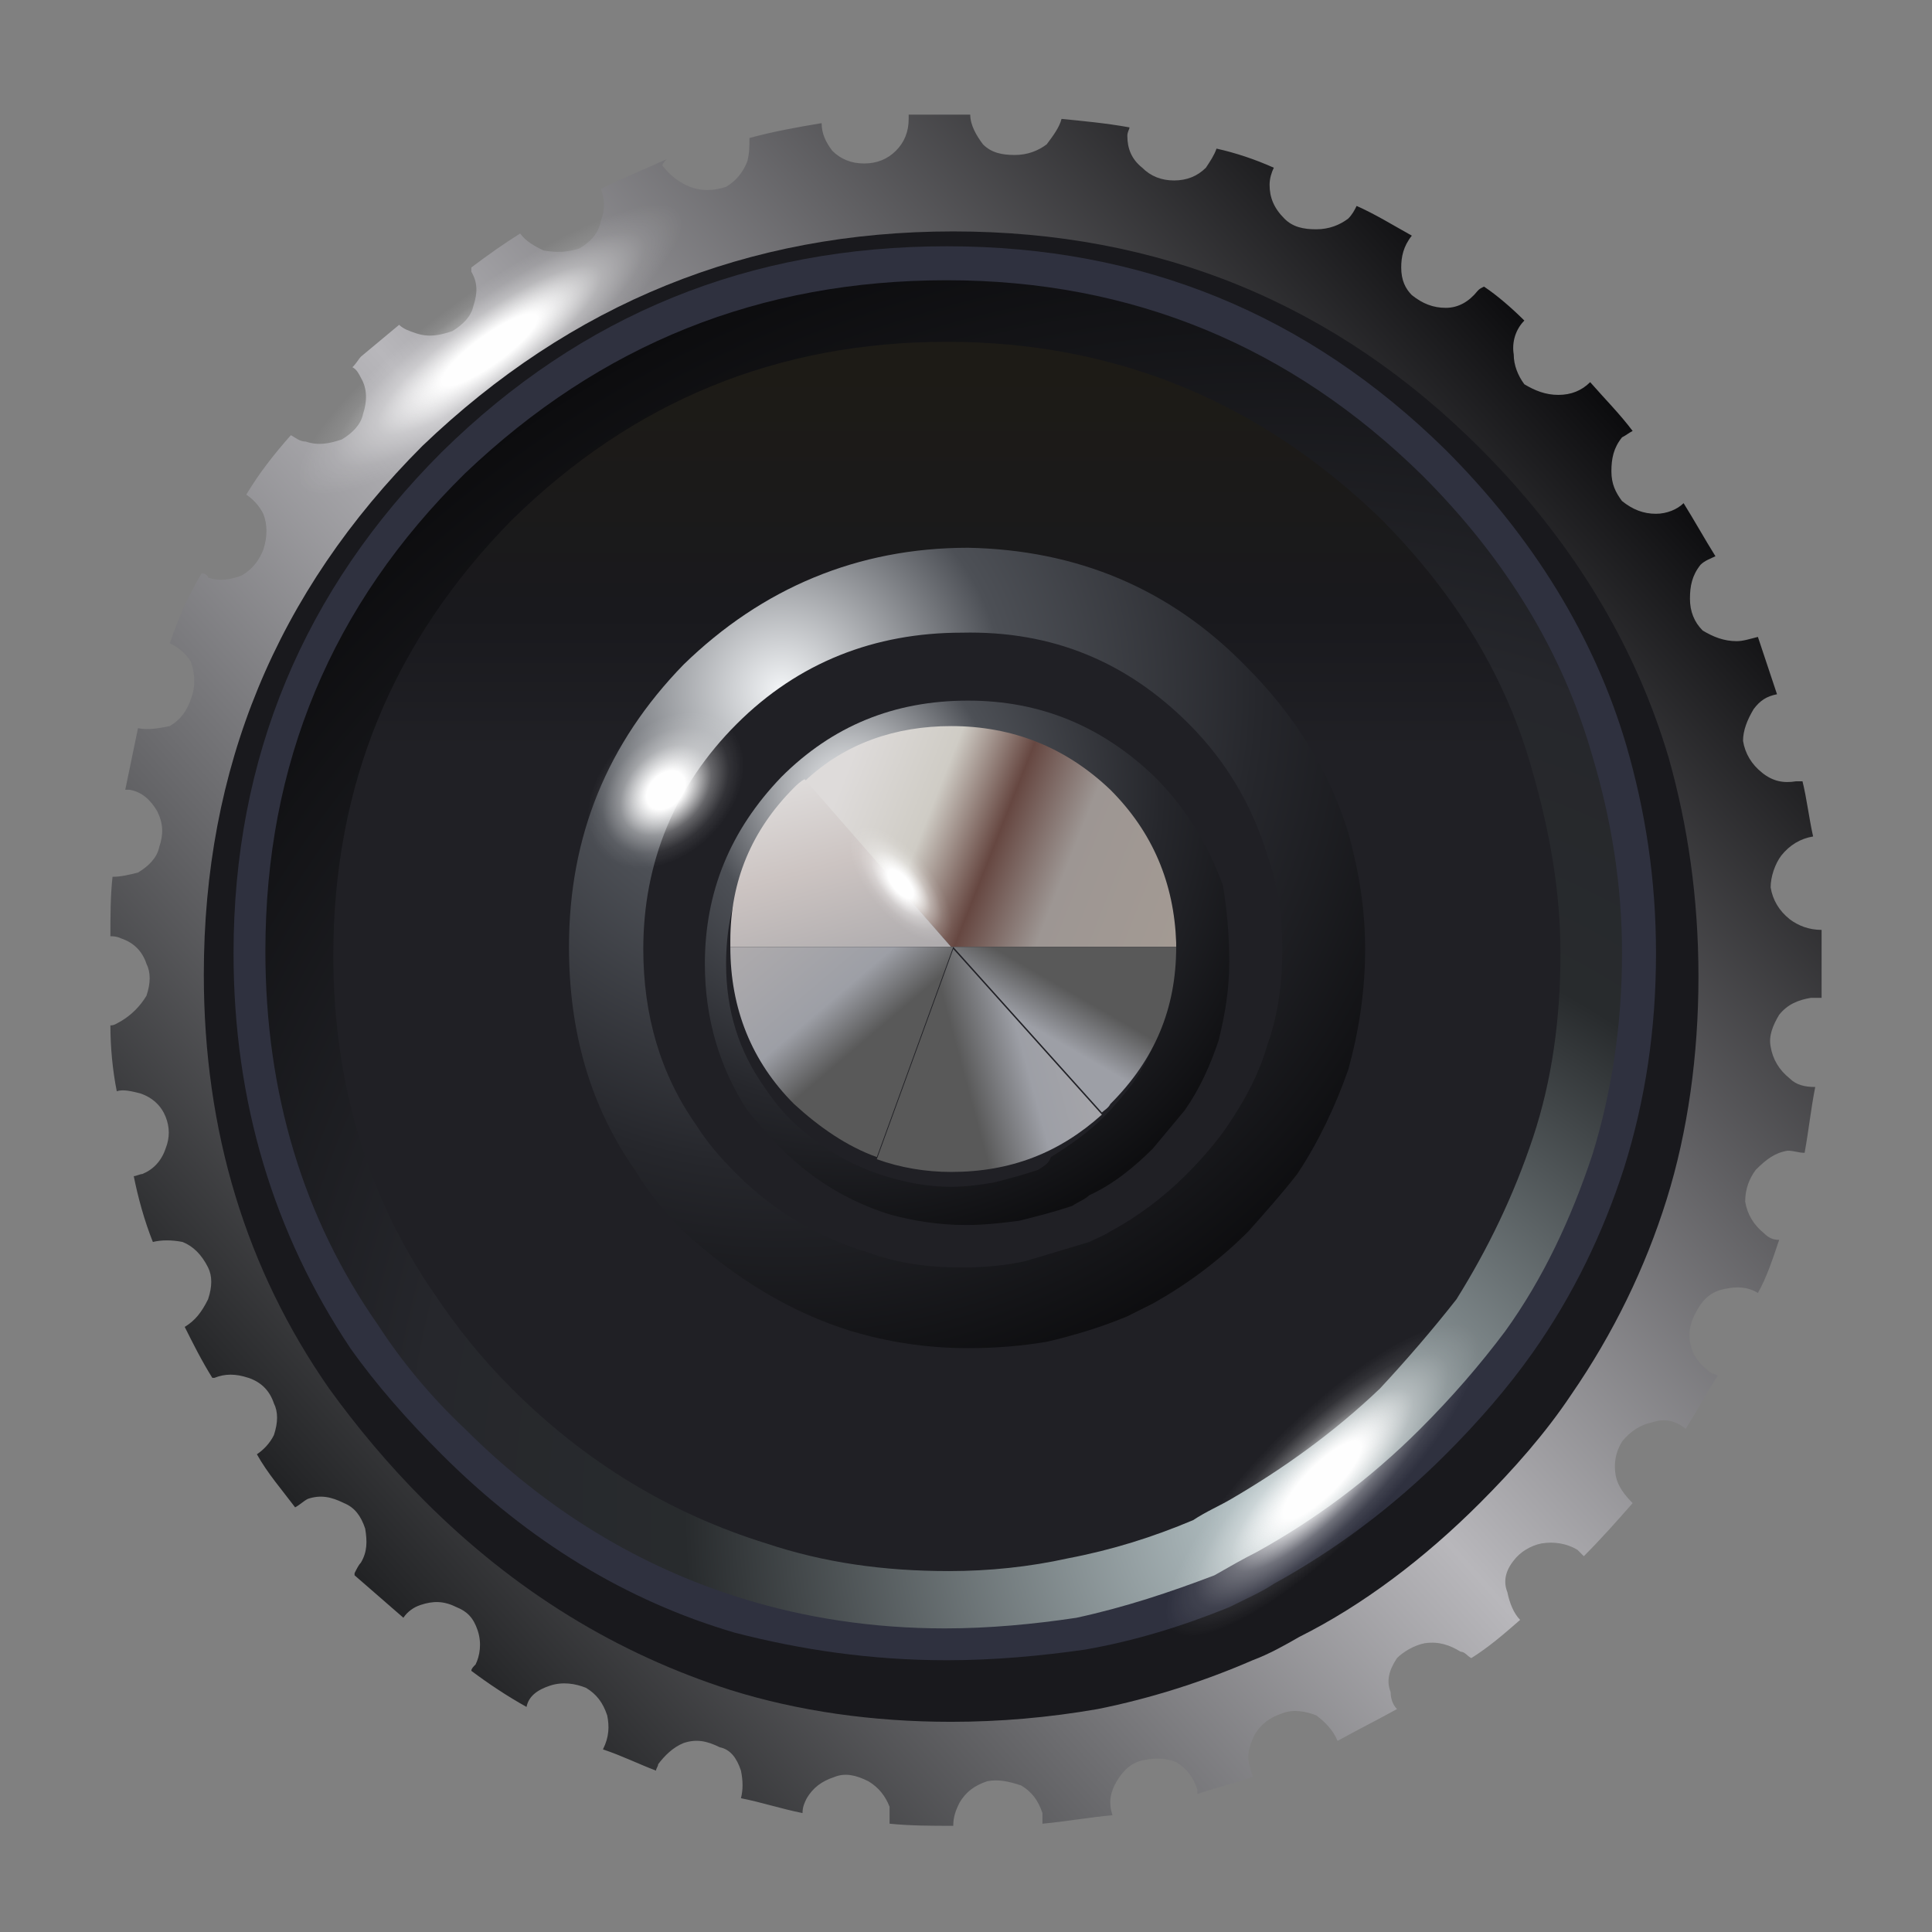 <?xml version="1.0" encoding="utf-8"?>
<!-- Generator: Adobe Illustrator 16.0.0, SVG Export Plug-In . SVG Version: 6.00 Build 0)  -->
<!DOCTYPE svg PUBLIC "-//W3C//DTD SVG 1.1//EN" "http://www.w3.org/Graphics/SVG/1.1/DTD/svg11.dtd">
<svg version="1.1" id="Layer_1" xmlns="http://www.w3.org/2000/svg" xmlns:xlink="http://www.w3.org/1999/xlink" x="0px" y="0px"
	 width="91px" height="91px" viewBox="0 0 91 91" enable-background="new 0 0 91 91" xml:space="preserve">
<rect x="0" y="0" width="91" height="91" fill="#808080" stroke="none"/>
<g>
	<g>
		<linearGradient id="SVGID_1_" gradientUnits="userSpaceOnUse" x1="15.413" y1="72.478" x2="75.438" y2="18.678">
			<stop  offset="0" style="stop-color:#222325"/>
			<stop  offset="0.486" style="stop-color:#B8B7BB"/>
			<stop  offset="1" style="stop-color:#0C0C0E"/>
		</linearGradient>
		<path fill-rule="evenodd" clip-rule="evenodd" fill="url(#SVGID_1_)" d="M31.2,7.8c0.4,0.5,0.8,0.8,1.3,1c0.5,0.2,1.1,0.2,1.7,0
			c0.5-0.3,0.8-0.7,1-1.2c0.1-0.4,0.1-0.7,0.1-1.1c1.1-0.3,2.2-0.5,3.4-0.7c0,0.5,0.2,0.9,0.5,1.3c0.4,0.4,0.9,0.6,1.5,0.6
			c0.6,0,1.1-0.2,1.5-0.6c0.4-0.4,0.6-0.9,0.6-1.5c0,0,0-0.1,0-0.2c0.9,0,1.8,0,2.7,0c0.1,0,0.2,0,0.2,0c0,0.5,0.3,1,0.6,1.4
			c0.4,0.4,0.9,0.5,1.5,0.5c0.6,0,1.1-0.2,1.5-0.5c0.3-0.4,0.6-0.8,0.7-1.2c1,0.1,2.1,0.2,3.2,0.4c0,0.1-0.1,0.2-0.1,0.4
			c0,0.6,0.2,1.1,0.7,1.5c0.4,0.4,0.9,0.6,1.5,0.6c0.6,0,1.1-0.2,1.5-0.6c0.2-0.3,0.4-0.6,0.5-0.9c0.9,0.2,1.8,0.5,2.7,0.9
			c-0.1,0.2-0.2,0.5-0.2,0.8c0,0.6,0.2,1.1,0.7,1.6c0.4,0.4,0.9,0.5,1.5,0.5c0.6,0,1.1-0.2,1.5-0.5c0.2-0.2,0.3-0.4,0.4-0.6
			c0.9,0.4,1.7,0.9,2.6,1.4c-0.4,0.5-0.5,1-0.5,1.5c0,0.6,0.2,1,0.5,1.3c0.5,0.4,1,0.6,1.6,0.6c0.6,0,1.1-0.3,1.5-0.8
			c0.1-0.1,0.1-0.1,0.3-0.2c0.6,0.4,1.3,1,1.9,1.6h0c-0.4,0.4-0.6,1-0.5,1.6c0,0.5,0.2,1,0.5,1.4c0.5,0.3,1,0.5,1.6,0.5
			c0.6,0,1.1-0.2,1.5-0.6c0.7,0.8,1.4,1.5,2,2.3c-0.2,0.1-0.3,0.2-0.5,0.3c-0.4,0.5-0.5,1-0.5,1.6c0,0.6,0.2,1,0.5,1.4
			c0.5,0.4,1,0.6,1.6,0.6c0.5,0,1-0.2,1.3-0.5c0.5,0.8,1,1.7,1.5,2.5c-0.2,0.1-0.5,0.2-0.7,0.4c-0.4,0.5-0.5,1-0.5,1.6
			c0,0.6,0.2,1.1,0.6,1.5c0.5,0.3,1,0.5,1.6,0.5c0.3,0,0.6-0.1,1-0.2c0.3,0.9,0.6,1.8,0.9,2.7c-0.5,0.1-0.8,0.3-1.1,0.7
			c-0.3,0.5-0.5,1-0.5,1.5c0.1,0.6,0.4,1.1,0.9,1.5c0.5,0.4,1,0.5,1.6,0.4c0.1,0,0.2,0,0.3,0c0.2,0.8,0.3,1.7,0.5,2.6h0
			c-0.6,0.1-1.1,0.4-1.5,0.9c-0.3,0.4-0.5,1-0.5,1.5c0.1,0.6,0.4,1.1,0.9,1.5c0.4,0.3,0.9,0.5,1.5,0.5c0,0.6,0,1.2,0,1.8
			c0,0.4,0,0.9,0,1.4c-0.2,0-0.3,0-0.5,0c-0.6,0.1-1.1,0.3-1.5,0.8c-0.3,0.5-0.5,1-0.4,1.5c0.1,0.6,0.4,1.1,0.9,1.5
			c0.3,0.3,0.7,0.4,1.2,0.4c-0.2,1-0.3,2-0.5,3.1c-0.3,0-0.5-0.1-0.8-0.1c-0.6,0.1-1,0.4-1.5,0.9c-0.3,0.4-0.5,0.9-0.5,1.5
			c0.1,0.6,0.4,1.1,0.9,1.5c0.2,0.2,0.4,0.3,0.7,0.3c-0.3,0.9-0.6,1.8-1,2.5c-0.5-0.3-1-0.3-1.5-0.2c-0.6,0.1-1,0.4-1.3,0.9
			c-0.3,0.5-0.5,1-0.4,1.6c0.1,0.6,0.4,1,0.9,1.4c0.1,0.1,0.3,0.1,0.4,0.2c-0.5,0.8-1,1.7-1.5,2.5c-0.5-0.4-1-0.5-1.6-0.3
			c-0.5,0.1-1,0.4-1.4,0.9c-0.3,0.5-0.4,1-0.3,1.6c0.1,0.5,0.4,0.9,0.8,1.3c-0.7,0.8-1.5,1.7-2.3,2.5c-0.1-0.1-0.2-0.2-0.3-0.3
			c-0.5-0.3-1.1-0.4-1.7-0.3c-0.5,0.1-1,0.4-1.3,0.8c-0.4,0.5-0.5,1-0.3,1.5c0.1,0.5,0.3,1,0.6,1.3c-0.8,0.7-1.5,1.3-2.3,1.8
			c-0.2-0.1-0.3-0.3-0.5-0.3c-0.5-0.3-1-0.5-1.7-0.4c-0.5,0.1-1,0.4-1.3,0.7c-0.4,0.6-0.5,1.1-0.3,1.6c0,0.3,0.1,0.6,0.3,0.8
			c-0.9,0.5-1.9,1-2.8,1.5c-0.2-0.5-0.6-0.9-1-1.2c-0.5-0.2-1.1-0.3-1.6-0.1c-0.6,0.2-1,0.5-1.3,1c-0.3,0.6-0.4,1.1-0.2,1.6
			c0,0.1,0.1,0.3,0.1,0.4c-0.9,0.3-1.7,0.5-2.6,0.8c0,0,0-0.1,0-0.2c-0.2-0.6-0.5-1-1-1.3c-0.5-0.2-1-0.2-1.5-0.1
			c-0.6,0.1-1,0.5-1.3,1c-0.3,0.5-0.4,1-0.2,1.6c-1.1,0.1-2.2,0.3-3.3,0.4c0-0.2,0-0.3,0-0.5c-0.2-0.6-0.5-1-1-1.3
			c-0.6-0.2-1.1-0.3-1.6-0.2c-0.6,0.2-1,0.5-1.3,1c-0.2,0.4-0.3,0.7-0.3,1.1c-1,0-2,0-3-0.1c0-0.3,0-0.5,0-0.8
			c-0.2-0.5-0.5-0.9-1-1.2c-0.6-0.3-1.1-0.4-1.6-0.2c-0.6,0.2-1,0.5-1.3,1c-0.1,0.2-0.2,0.4-0.2,0.7c-1-0.2-1.9-0.5-2.9-0.7
			c0.1-0.4,0.1-0.8,0-1.3c-0.2-0.6-0.5-1-1-1.1c-0.6-0.3-1.1-0.4-1.7-0.2c-0.5,0.2-0.9,0.6-1.2,1c0,0.1-0.1,0.2-0.1,0.3
			c-0.8-0.3-1.6-0.7-2.5-1v0c0.3-0.6,0.3-1.1,0.2-1.6c-0.2-0.6-0.5-1-1-1.3c-0.5-0.2-1.1-0.3-1.7-0.1c-0.6,0.2-1,0.5-1.1,1
			c-0.9-0.5-1.8-1.1-2.6-1.7c0-0.1,0.1-0.2,0.2-0.3c0.2-0.4,0.3-1,0.1-1.6c-0.2-0.6-0.5-0.9-1-1.1c-0.6-0.3-1.1-0.3-1.7-0.1
			c-0.3,0.1-0.6,0.3-0.8,0.6c-0.8-0.7-1.5-1.3-2.3-2l0-0.1c0.1-0.2,0.2-0.4,0.3-0.5c0.3-0.5,0.3-1,0.2-1.6c-0.2-0.6-0.5-1-1-1.2
			c-0.6-0.3-1.1-0.4-1.7-0.2c-0.2,0.1-0.4,0.3-0.6,0.4c-0.6-0.8-1.3-1.6-1.8-2.5c0.3-0.2,0.6-0.5,0.8-0.9c0.2-0.6,0.2-1.1,0-1.5
			c-0.2-0.6-0.6-1-1.2-1.2c-0.6-0.2-1.1-0.2-1.6,0c0,0-0.1,0-0.1,0c-0.5-0.8-0.9-1.6-1.3-2.4c0.5-0.3,0.8-0.7,1.1-1.3
			c0.2-0.6,0.2-1.1,0-1.5c-0.3-0.6-0.7-1-1.2-1.2c-0.5-0.1-1-0.1-1.4,0c-0.4-1-0.7-2.1-0.9-3.1c0.1,0,0.3-0.1,0.4-0.1
			c0.5-0.2,0.9-0.6,1.1-1.2c0.2-0.5,0.2-1,0-1.5s-0.6-0.9-1.2-1.1c-0.4-0.1-0.8-0.2-1.1-0.1c-0.2-1-0.3-2.1-0.3-3.1
			c0.2,0,0.3-0.1,0.5-0.2c0.5-0.3,0.9-0.7,1.2-1.2c0.2-0.6,0.2-1.1,0-1.5c-0.2-0.6-0.6-1-1.2-1.2c-0.2-0.1-0.4-0.1-0.5-0.1
			c0-0.9,0-1.9,0.1-2.8c0.4,0,0.8-0.1,1.2-0.2c0.5-0.3,0.9-0.7,1-1.2c0.2-0.6,0.2-1.1-0.1-1.7c-0.3-0.5-0.7-0.9-1.3-1
			c-0.1,0-0.2,0-0.2,0c0.2-1,0.4-1.9,0.6-2.9c0.5,0.1,1,0,1.5-0.1c0.5-0.3,0.8-0.7,1-1.3c0.2-0.5,0.2-1.1,0-1.7
			c-0.2-0.4-0.6-0.7-1-0.9c0.4-1.2,0.9-2.3,1.5-3.3c0.1,0,0.3,0.1,0.3,0.2c0.5,0.2,1.1,0.1,1.6-0.1c0.5-0.3,0.8-0.7,1-1.2
			c0.2-0.6,0.2-1.2,0-1.7c-0.2-0.4-0.5-0.7-0.8-0.9c0.6-1,1.3-1.9,2.1-2.8c0.2,0.1,0.4,0.3,0.7,0.3c0.6,0.2,1.1,0.1,1.7-0.1
			c0.5-0.3,0.9-0.7,1-1.2c0.2-0.6,0.2-1.2-0.1-1.7c-0.1-0.2-0.2-0.4-0.4-0.5c0.2-0.2,0.3-0.4,0.4-0.5c0.6-0.5,1.2-1,1.8-1.5
			c0.2,0.2,0.5,0.3,0.8,0.4c0.6,0.2,1.1,0.1,1.7-0.1c0.5-0.3,0.9-0.7,1-1.2c0.2-0.6,0.2-1.1-0.1-1.6c0,0,0-0.1,0-0.2
			c0.8-0.6,1.5-1.1,2.3-1.6c0.3,0.4,0.7,0.6,1.1,0.8c0.6,0.1,1.1,0.1,1.7-0.1c0.5-0.3,0.9-0.7,1-1.3c0.2-0.5,0.2-1,0-1.5
			c1-0.5,2-0.9,3.1-1.4C31.2,7.7,31.2,7.8,31.2,7.8z"/>
	</g>
	<g>
		
			<radialGradient id="SVGID_2_" cx="26.881" cy="-10.29" r="3.265" gradientTransform="matrix(0.547 0.837 -3.265 2.355 -25.244 18.209)" gradientUnits="userSpaceOnUse">
			<stop  offset="0" style="stop-color:#FEFEFE"/>
			<stop  offset="0.208" style="stop-color:#FEFEFE"/>
			<stop  offset="0.49" style="stop-color:#FFFFFF;stop-opacity:0.314"/>
			<stop  offset="0.678" style="stop-color:#FFFFFF;stop-opacity:8.235294e-002"/>
			<stop  offset="0.839" style="stop-color:#FCFCFC;stop-opacity:0"/>
			<stop  offset="1" style="stop-color:#FBFBFB;stop-opacity:0"/>
		</radialGradient>
		<path fill-rule="evenodd" clip-rule="evenodd" fill="url(#SVGID_2_)" d="M33.8,8.7c0.5,0.8-0.1,2.2-1.8,4.3
			c-1.8,2-4.2,4.1-7.2,6.2c-2.9,2.1-5.6,3.7-8.1,4.7c-2.4,0.9-3.9,1-4.4,0.3c-0.5-0.8,0.2-2.3,1.9-4.3c1.8-2.1,4.1-4.2,7-6.3
			c3-2.1,5.7-3.6,8.2-4.7C31.9,8,33.3,8,33.8,8.7z"/>
	</g>
	<g>
		<path fill-rule="evenodd" clip-rule="evenodd" fill="#19191D" d="M44.9,10.9c9.7,0,18,3.4,24.8,10.2c4.3,4.3,7.3,9.2,8.9,14.6
			c0.9,3.2,1.4,6.6,1.4,10.3c0,3.7-0.5,7.3-1.5,10.5c-1,3.2-2.5,6.3-4.5,9.2c-1.2,1.8-2.7,3.5-4.3,5.1c-2.6,2.6-5.5,4.8-8.5,6.3
			c-0.7,0.4-1.4,0.8-2.2,1.1c-2.3,1-4.8,1.8-7.3,2.3c-2.3,0.4-4.6,0.6-6.9,0.6c-3.7,0-7.2-0.5-10.4-1.5C29.1,77.9,24.3,75,20,70.7
			c-1.7-1.7-3.2-3.5-4.5-5.3c-3.9-5.6-5.9-12.1-5.9-19.5c0-9.7,3.4-18,10.3-24.9C26.9,14.3,35.2,10.9,44.9,10.9z"/>
	</g>
	<g>
		<path fill-rule="evenodd" clip-rule="evenodd" fill="#2F313F" d="M44.6,11.6c9.2,0,17,3.2,23.5,9.6c4.1,4.1,7,8.8,8.5,13.9
			c0.9,3.1,1.4,6.3,1.4,9.8c0,3.6-0.5,6.9-1.5,10.1c-1,3.1-2.4,6-4.3,8.7c-1.2,1.7-2.6,3.3-4.1,4.8c-2.5,2.5-5.2,4.5-8.1,6.1
			c-0.6,0.4-1.3,0.7-2.1,1.1c-2.2,0.9-4.5,1.6-6.8,2c-2.1,0.3-4.3,0.5-6.5,0.5c-3.6,0-6.9-0.5-10-1.3c-5.1-1.5-9.7-4.3-13.8-8.4
			c-1.6-1.6-3.1-3.3-4.3-5C12.9,58.1,11,51.9,11,44.9c0-9.2,3.3-17.1,9.8-23.6C27.4,14.8,35.3,11.6,44.6,11.6z"/>
	</g>
	<g>
		<radialGradient id="SVGID_3_" cx="60.318" cy="71.469" r="62.825" gradientUnits="userSpaceOnUse">
			<stop  offset="0" style="stop-color:#BBC9CC"/>
			<stop  offset="0.447" style="stop-color:#282B2D"/>
			<stop  offset="0.651" style="stop-color:#26272C"/>
			<stop  offset="1" style="stop-color:#0C0C0E"/>
		</radialGradient>
		<path fill-rule="evenodd" clip-rule="evenodd" fill="url(#SVGID_3_)" d="M44.6,13.2c8.7,0,16.2,3.1,22.4,9.2
			c3.9,3.9,6.6,8.3,8,13.2c0.9,3,1.4,6.1,1.4,9.3c0,3.4-0.5,6.6-1.4,9.5c-1,3-2.3,5.8-4.1,8.3c-1.2,1.6-2.5,3.1-4,4.6
			c-2.4,2.4-5,4.3-7.7,5.8c-0.6,0.3-1.3,0.7-2,1.1c-2.1,0.8-4.2,1.5-6.5,2c-2,0.3-4.1,0.5-6.2,0.5c-3.4,0-6.6-0.5-9.5-1.4
			c-4.9-1.5-9.3-4.2-13.1-8c-1.6-1.5-3-3.2-4.1-4.9c-3.5-5-5.3-10.9-5.3-17.6c0-8.8,3.1-16.3,9.4-22.5
			C28.3,16.2,35.8,13.2,44.6,13.2z"/>
	</g>
	<g>
		<linearGradient id="SVGID_4_" gradientUnits="userSpaceOnUse" x1="44.543" y1="17.419" x2="44.543" y2="35.319">
			<stop  offset="0" style="stop-color:#1D1B16"/>
			<stop  offset="0.643" style="stop-color:#19191D"/>
			<stop  offset="1" style="stop-color:#202025"/>
		</linearGradient>
		<path fill-rule="evenodd" clip-rule="evenodd" fill="url(#SVGID_4_)" d="M44.6,16.1c7.9,0,14.7,2.8,20.4,8.3c3.6,3.6,6,7.6,7.2,12
			c0.8,2.8,1.3,5.6,1.3,8.5c0,3.1-0.4,6-1.3,8.7c-0.9,2.7-2.1,5.2-3.6,7.6c-1.1,1.4-2.3,2.8-3.6,4.2c-2.2,2.1-4.6,3.8-7,5.2
			c-0.5,0.3-1.2,0.6-1.8,1c-1.9,0.8-3.8,1.4-5.9,1.8c-1.8,0.4-3.7,0.6-5.6,0.6c-3.1,0-5.9-0.4-8.6-1.3c-4.5-1.4-8.5-3.8-12-7.3
			c-1.4-1.4-2.6-2.9-3.6-4.4c-3.2-4.6-4.8-10-4.8-16c0-8,2.8-14.8,8.4-20.5C29.8,18.9,36.6,16.1,44.6,16.1z"/>
	</g>
	<g>
		<radialGradient id="SVGID_5_" cx="36.818" cy="32.519" r="34.5" gradientUnits="userSpaceOnUse">
			<stop  offset="0" style="stop-color:#F3F5F7"/>
			<stop  offset="0.302" style="stop-color:#4D5056"/>
			<stop  offset="0.651" style="stop-color:#26272C"/>
			<stop  offset="1" style="stop-color:#0C0C0E"/>
		</radialGradient>
		<path fill-rule="evenodd" clip-rule="evenodd" fill="url(#SVGID_5_)" d="M58.7,31.4c2.3,2.3,3.9,4.9,4.8,7.8
			c0.5,1.8,0.8,3.6,0.8,5.5c0,2-0.3,3.9-0.8,5.7c-0.6,1.7-1.4,3.4-2.4,4.9c-0.7,0.9-1.5,1.8-2.3,2.7c-1.4,1.4-2.9,2.5-4.5,3.4
			c-0.4,0.2-0.8,0.4-1.2,0.6c-1.2,0.5-2.5,0.9-3.8,1.2c-1.2,0.2-2.4,0.3-3.7,0.3c-2,0-3.8-0.3-5.5-0.8c-2.9-0.9-5.5-2.5-7.9-4.7
			c-0.9-0.9-1.7-1.9-2.3-2.9c-2.1-3-3.1-6.5-3.1-10.5c0-5.2,1.8-9.6,5.4-13.3c3.7-3.6,8.2-5.5,13.4-5.5
			C50.7,25.9,55.1,27.7,58.7,31.4z"/>
	</g>
	<g>
		<path fill-rule="evenodd" clip-rule="evenodd" fill="#202025" d="M56,34.1c1.8,1.8,3,3.9,3.7,6.2c0.5,1.4,0.7,2.9,0.7,4.4
			c0,1.6-0.2,3.1-0.7,4.5c-0.4,1.4-1.1,2.7-2,4c-0.5,0.7-1.1,1.4-1.8,2.1c-1.1,1.1-2.3,2-3.6,2.7c-0.3,0.2-0.6,0.3-1,0.5
			c-1,0.3-2,0.6-3,0.9c-0.9,0.2-1.9,0.3-3,0.3c-1.6,0-3-0.2-4.4-0.7c-2.3-0.7-4.4-1.9-6.2-3.7c-0.8-0.8-1.4-1.5-1.9-2.3
			c-1.7-2.4-2.5-5.2-2.5-8.3c0-4.1,1.5-7.7,4.4-10.6c2.9-2.9,6.5-4.3,10.6-4.3C49.6,29.7,53.1,31.2,56,34.1z"/>
	</g>
	<g>
		<radialGradient id="SVGID_6_" cx="39.918" cy="37.269" r="22.675" gradientUnits="userSpaceOnUse">
			<stop  offset="0" style="stop-color:#F3F5F7"/>
			<stop  offset="0.302" style="stop-color:#4D5056"/>
			<stop  offset="0.651" style="stop-color:#26272C"/>
			<stop  offset="1" style="stop-color:#0C0C0E"/>
		</radialGradient>
		<path fill-rule="evenodd" clip-rule="evenodd" fill="url(#SVGID_6_)" d="M57.9,45.3c0,1.3-0.2,2.5-0.5,3.7
			c-0.4,1.2-0.9,2.3-1.6,3.3c-0.5,0.6-1,1.2-1.5,1.8c-0.9,0.9-1.9,1.7-3,2.2c-0.2,0.2-0.5,0.3-0.8,0.5c-0.9,0.3-1.7,0.5-2.5,0.7
			c-0.8,0.1-1.6,0.2-2.5,0.2c-1.3,0-2.5-0.2-3.6-0.5c-1.9-0.6-3.6-1.6-5.1-3.1c-0.6-0.6-1.1-1.2-1.6-1.8c-1.3-2-2-4.3-2-6.9
			c0-3.4,1.2-6.3,3.6-8.8c2.4-2.4,5.3-3.6,8.8-3.6c3.4,0,6.3,1.2,8.8,3.6c1.5,1.5,2.5,3.2,3.2,5.1C57.8,42.9,57.9,44.1,57.9,45.3z"
			/>
	</g>
	<g>
		<path fill-rule="evenodd" clip-rule="evenodd" fill="#202025" d="M48.9,55.1c-0.6,0.2-1.3,0.4-2.1,0.6c-0.6,0.1-1.3,0.2-2,0.2
			c-1.1,0-2.1-0.2-3.1-0.5c-1.6-0.5-3-1.3-4.4-2.6c-0.5-0.5-0.9-1-1.3-1.6c-1.2-1.7-1.8-3.6-1.8-5.8c0-2.9,1-5.4,3-7.5
			c2.1-2,4.6-3,7.5-3c2.9,0,5.4,1,7.4,3c1.3,1.3,2.1,2.8,2.5,4.4c0.3,1,0.5,2,0.5,3c0,1.1-0.2,2.2-0.5,3.1c-0.3,1-0.7,1.9-1.3,2.7
			c-0.4,0.5-0.8,1-1.3,1.5c-0.8,0.8-1.7,1.4-2.5,1.9C49.4,54.8,49.2,54.9,48.9,55.1z"/>
	</g>
	<g>
		<g>
			<g>
				<linearGradient id="SVGID_7_" gradientUnits="userSpaceOnUse" x1="39.602" y1="36.909" x2="55.824" y2="43.319">
					<stop  offset="0" style="stop-color:#DEDBDA"/>
					<stop  offset="0.251" style="stop-color:#CFCCC5"/>
					<stop  offset="0.447" style="stop-color:#664741"/>
					<stop  offset="0.651" style="stop-color:#9D9693"/>
					<stop  offset="1" style="stop-color:#A39A93"/>
				</linearGradient>
				<path fill-rule="evenodd" clip-rule="evenodd" fill="url(#SVGID_7_)" d="M55.4,44.6H44.9h-0.1l-6.9-7.8c1.9-1.8,4.3-2.6,6.9-2.6
					c2.9,0,5.4,1,7.5,3c2,2,3,4.4,3.1,7.2C55.4,44.4,55.4,44.5,55.4,44.6z"/>
				<linearGradient id="SVGID_8_" gradientUnits="userSpaceOnUse" x1="46.436" y1="52.452" x2="51.632" y2="43.4">
					<stop  offset="0" style="stop-color:#9E9FA6"/>
					<stop  offset="0.443" style="stop-color:#9D9FA6"/>
					<stop  offset="0.667" style="stop-color:#595959"/>
				</linearGradient>
				<path fill-rule="evenodd" clip-rule="evenodd" fill="url(#SVGID_8_)" d="M51.9,52.4l-7-7.8v0h10.5c0,2.9-1,5.3-3.1,7.4
					C52.2,52.2,52,52.3,51.9,52.4z"/>
				<linearGradient id="SVGID_9_" gradientUnits="userSpaceOnUse" x1="37.557" y1="36.901" x2="39.91" y2="45.825">
					<stop  offset="0" style="stop-color:#DEDBDA"/>
					<stop  offset="0.443" style="stop-color:#CCC4C2"/>
					<stop  offset="1" style="stop-color:#AEABAD"/>
				</linearGradient>
				<path fill-rule="evenodd" clip-rule="evenodd" fill="url(#SVGID_9_)" d="M44.8,44.6H34.4c0-0.1,0-0.2,0-0.3c0-2.8,1-5.2,3-7.2
					c0.1-0.1,0.3-0.3,0.5-0.4L44.8,44.6z"/>
				<polygon fill-rule="evenodd" clip-rule="evenodd" fill="#202025" points="44.9,44.6 44.9,44.7 44.8,44.6 				"/>
				<linearGradient id="SVGID_10_" gradientUnits="userSpaceOnUse" x1="36.518" y1="42.934" x2="43.68" y2="51.348">
					<stop  offset="0" style="stop-color:#AEABAD"/>
					<stop  offset="0.443" style="stop-color:#9D9FA6"/>
					<stop  offset="0.667" style="stop-color:#595959"/>
				</linearGradient>
				<path fill-rule="evenodd" clip-rule="evenodd" fill="url(#SVGID_10_)" d="M34.4,44.6h10.4l0.1,0l-3.6,9.9
					c-1.4-0.5-2.7-1.4-3.9-2.5C35.4,50,34.4,47.5,34.4,44.6z"/>
				<linearGradient id="SVGID_11_" gradientUnits="userSpaceOnUse" x1="53.798" y1="47.667" x2="40.951" y2="51.157">
					<stop  offset="0" style="stop-color:#AEABAD"/>
					<stop  offset="0.443" style="stop-color:#9D9FA6"/>
					<stop  offset="0.667" style="stop-color:#595959"/>
				</linearGradient>
				<path fill-rule="evenodd" clip-rule="evenodd" fill="url(#SVGID_11_)" d="M44.9,44.7l7,7.8c-2,1.8-4.3,2.7-7.1,2.7
					c-1.2,0-2.4-0.2-3.5-0.6L44.9,44.7z"/>
				<line fill-rule="evenodd" clip-rule="evenodd" fill="none" x1="57" y1="44.6" x2="56.1" y2="44.6"/>
			</g>
		</g>
	</g>
	<g>
		
			<radialGradient id="SVGID_12_" cx="31.368" cy="37.219" r="3.606" gradientTransform="matrix(0.707 0.707 -0.988 0.988 45.955 -21.729)" gradientUnits="userSpaceOnUse">
			<stop  offset="0" style="stop-color:#FEFEFE"/>
			<stop  offset="0.208" style="stop-color:#FEFEFE"/>
			<stop  offset="0.49" style="stop-color:#FFFFFF;stop-opacity:0.314"/>
			<stop  offset="0.678" style="stop-color:#FFFFFF;stop-opacity:8.235294e-002"/>
			<stop  offset="0.839" style="stop-color:#FCFCFC;stop-opacity:0"/>
			<stop  offset="1" style="stop-color:#FBFBFB;stop-opacity:0"/>
		</radialGradient>
		<path fill-rule="evenodd" clip-rule="evenodd" fill="url(#SVGID_12_)" d="M35,33.7c0.7,0.7,0.9,1.6,0.7,2.8
			c-0.2,1.2-0.8,2.3-1.8,3.3c-1,1-2.1,1.5-3.3,1.7c-1.2,0.2-2.1,0-2.8-0.7c-0.7-0.7-0.9-1.6-0.7-2.8c0.1-1.2,0.7-2.3,1.6-3.3
			c1-1,2.1-1.6,3.3-1.8C33.3,32.7,34.2,33,35,33.7z"/>
	</g>
	<g>
		
			<radialGradient id="SVGID_13_" cx="59.574" cy="-4.797" r="3.97" gradientTransform="matrix(0.655 0.756 -0.312 0.312 1.905 -1.906)" gradientUnits="userSpaceOnUse">
			<stop  offset="0" style="stop-color:#FEFEFE"/>
			<stop  offset="0.208" style="stop-color:#FEFEFE"/>
			<stop  offset="0.49" style="stop-color:#FFFFFF;stop-opacity:0.314"/>
			<stop  offset="0.678" style="stop-color:#FFFFFF;stop-opacity:8.235294e-002"/>
			<stop  offset="0.839" style="stop-color:#FCFCFC;stop-opacity:0"/>
			<stop  offset="1" style="stop-color:#FBFBFB;stop-opacity:0"/>
		</radialGradient>
		<path fill-rule="evenodd" clip-rule="evenodd" fill="url(#SVGID_13_)" d="M39.9,38.6c0.3-0.3,0.8-0.3,1.6,0c0.7,0.4,1.4,1,2.2,1.8
			c0.7,0.8,1.2,1.6,1.5,2.4c0.3,0.9,0.2,1.5-0.1,1.8c-0.3,0.3-0.8,0.3-1.6-0.1c-0.8-0.3-1.5-0.9-2.2-1.8c-0.8-0.8-1.3-1.6-1.5-2.5
			C39.5,39.5,39.5,39,39.9,38.6z"/>
	</g>
	<g>
		
			<radialGradient id="SVGID_14_" cx="62.268" cy="69.731" r="3.463" gradientTransform="matrix(0.707 0.707 -2.435 2.435 188.045 -144.106)" gradientUnits="userSpaceOnUse">
			<stop  offset="0" style="stop-color:#FEFEFE"/>
			<stop  offset="0.208" style="stop-color:#FEFEFE"/>
			<stop  offset="0.49" style="stop-color:#FFFFFF;stop-opacity:0.314"/>
			<stop  offset="0.678" style="stop-color:#FFFFFF;stop-opacity:8.235294e-002"/>
			<stop  offset="0.839" style="stop-color:#FCFCFC;stop-opacity:0"/>
			<stop  offset="1" style="stop-color:#FBFBFB;stop-opacity:0"/>
		</radialGradient>
		<path fill-rule="evenodd" clip-rule="evenodd" fill="url(#SVGID_14_)" d="M64.7,72.2c-2.3,2.3-4.6,4.1-6.8,5.3
			c-2.1,1.2-3.5,1.4-4.2,0.7c-0.7-0.6-0.4-2,0.8-4.2c1.2-2.2,2.9-4.4,5.3-6.8c2.3-2.3,4.6-4.1,6.8-5.3c2.1-1.2,3.5-1.4,4.2-0.7
			c0.7,0.7,0.5,2-0.7,4.2C68.8,67.6,67,69.8,64.7,72.2z"/>
	</g>
</g>
</svg>
